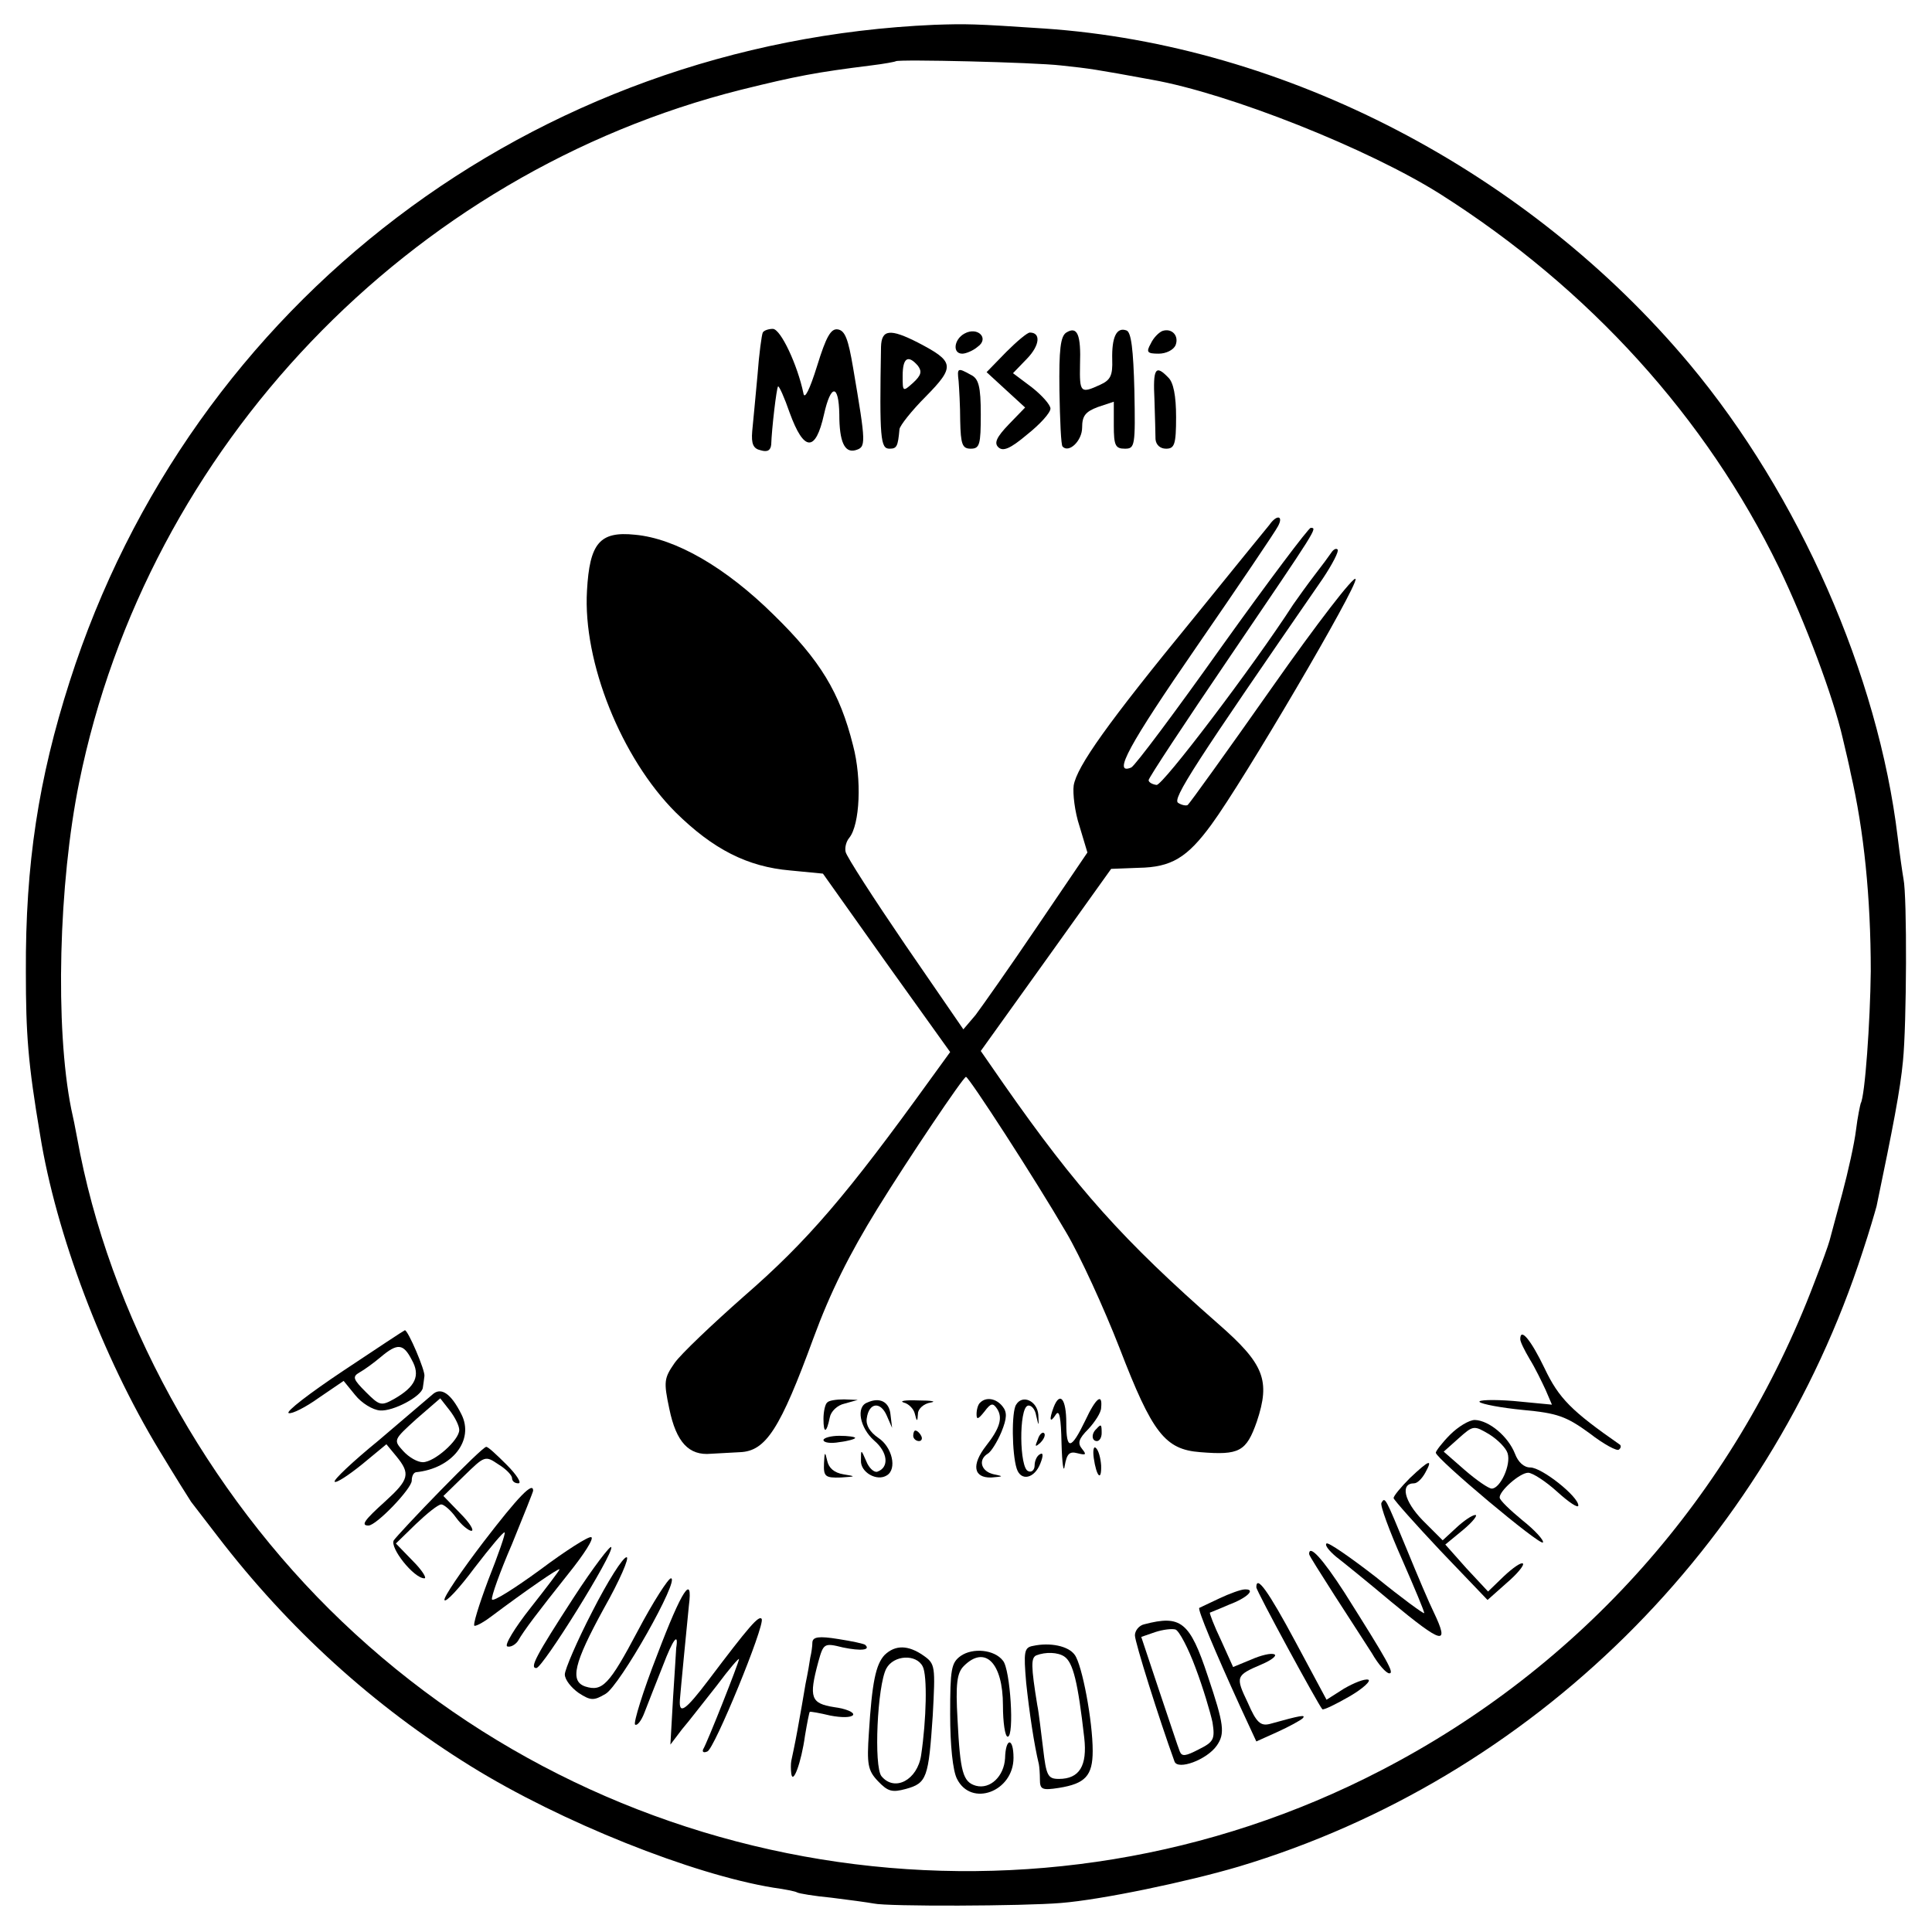 <?xml version="1.0" standalone="no"?>
<!DOCTYPE svg PUBLIC "-//W3C//DTD SVG 20010904//EN"
 "http://www.w3.org/TR/2001/REC-SVG-20010904/DTD/svg10.dtd">
<svg version="1.0" xmlns="http://www.w3.org/2000/svg"
 width="366pt" height="366pt" viewBox="0 0 366 366"
 preserveAspectRatio="xMidYMid meet">
<g transform="translate(0,366) scale(0.1,-0.1)"
fill="#000000" stroke="none">
<path d="M1770 3613 c-760 -33 -1408 -525 -1638 -1244 -59 -184 -84 -346 -83
-550 0 -118 4 -173 27 -309 30 -187 118 -420 226 -598 29 -48 56 -91 60 -97 4
-5 27 -35 50 -65 135 -176 296 -322 480 -436 171 -106 420 -205 573 -230 22
-3 42 -7 45 -9 3 -2 33 -7 65 -10 33 -4 69 -9 80 -11 26 -6 285 -5 355 1 76 6
239 40 337 69 556 167 1001 606 1182 1166 12 36 23 74 26 85 31 149 45 221 50
275 7 69 8 311 1 345 -2 11 -7 46 -11 79 -37 308 -187 648 -394 896 -306 366
-766 605 -1223 636 -134 9 -147 9 -208 7z m240 -77 c56 -6 63 -7 172 -27 147
-26 411 -131 547 -217 282 -179 503 -423 641 -707 50 -104 103 -245 121 -324
6 -25 13 -55 15 -66 25 -108 38 -235 38 -375 -1 -95 -11 -237 -19 -250 -1 -3
-6 -26 -9 -51 -3 -25 -15 -79 -26 -120 -11 -41 -22 -81 -24 -89 -2 -8 -15 -44
-29 -80 -153 -403 -442 -728 -821 -924 -646 -335 -1441 -221 -1968 282 -257
245 -442 583 -502 917 -3 17 -8 41 -11 54 -31 154 -24 428 15 619 129 635 625
1154 1254 1312 105 26 142 33 246 46 25 3 46 7 47 8 5 4 261 -2 313 -8z"/>
<path d="M1445 3030 c-2 -4 -7 -40 -10 -81 -4 -41 -8 -88 -10 -106 -2 -24 2
-33 16 -36 13 -4 19 0 20 11 1 30 10 107 13 110 2 1 12 -21 22 -50 27 -74 49
-75 65 -3 13 58 28 58 29 0 0 -52 10 -73 30 -68 21 6 21 10 -4 157 -9 53 -15
70 -29 72 -13 2 -22 -14 -39 -69 -14 -45 -24 -65 -26 -52 -11 53 -43 122 -58
122 -8 0 -17 -3 -19 -7z"/>
<path d="M1827 3028 c-20 -11 -23 -38 -4 -38 7 0 21 6 29 13 23 16 0 39 -25
25z"/>
<path d="M2020 3030 c-11 -7 -14 -32 -13 -110 1 -56 3 -104 6 -106 12 -13 37
11 37 36 0 22 6 30 30 39 l30 10 0 -45 c0 -38 3 -44 21 -44 19 0 20 5 18 110
-2 78 -6 111 -15 114 -19 7 -28 -13 -27 -55 1 -30 -3 -39 -23 -48 -37 -17 -39
-15 -38 38 2 57 -5 74 -26 61z"/>
<path d="M2202 3033 c-7 -3 -17 -13 -22 -24 -9 -16 -7 -19 15 -19 14 0 28 7
32 16 7 18 -7 33 -25 27z"/>
<path d="M1669 3003 c-3 -174 -1 -193 16 -193 14 0 16 4 19 37 1 7 23 35 50
62 56 57 54 66 -15 102 -53 27 -69 25 -70 -8z m70 -36 c8 -11 6 -18 -9 -32
-20 -18 -20 -17 -20 13 0 34 10 41 29 19z"/>
<path d="M1906 2993 l-37 -38 37 -34 36 -33 -31 -32 c-23 -24 -28 -35 -20 -43
9 -9 23 -3 55 24 24 19 44 41 44 49 0 7 -16 25 -35 40 l-36 27 27 28 c24 25
26 49 5 49 -5 0 -25 -17 -45 -37z"/>
<path d="M1816 2938 c1 -13 3 -47 3 -75 1 -45 4 -53 20 -53 17 0 19 8 19 65 0
53 -4 68 -19 75 -25 14 -26 13 -23 -12z"/>
<path d="M2187 2903 c1 -32 2 -66 2 -75 1 -11 9 -18 20 -18 16 0 19 8 19 60 0
40 -5 66 -15 75 -24 25 -29 17 -26 -42z"/>
<path d="M2405 2666 c-6 -7 -70 -86 -143 -176 -164 -200 -222 -282 -228 -318
-2 -15 2 -50 11 -77 l15 -50 -95 -140 c-52 -77 -105 -152 -117 -168 l-23 -27
-110 160 c-60 88 -111 167 -113 176 -2 8 1 20 7 27 20 25 24 111 7 175 -25
100 -62 161 -150 247 -91 90 -186 145 -263 152 -67 7 -86 -16 -91 -106 -8
-135 65 -317 168 -420 71 -70 136 -103 217 -110 l62 -6 120 -169 121 -169 -37
-51 c-158 -219 -233 -307 -354 -412 -60 -53 -119 -109 -131 -126 -20 -29 -21
-35 -10 -87 13 -63 37 -89 79 -85 15 1 40 2 55 3 49 2 76 44 139 216 32 87 68
159 121 245 58 94 163 250 168 250 6 -1 130 -192 190 -295 26 -44 71 -142 101
-219 62 -161 86 -192 153 -197 74 -6 87 1 107 58 26 78 14 109 -73 185 -180
158 -268 256 -407 455 l-43 62 124 173 123 172 52 2 c62 1 92 19 138 82 61 83
277 451 273 465 -2 8 -73 -84 -158 -205 -85 -121 -157 -221 -160 -223 -3 -2
-12 0 -18 4 -12 7 31 73 274 425 18 27 31 52 28 55 -3 3 -8 0 -12 -6 -4 -6
-18 -25 -32 -43 -13 -17 -31 -42 -40 -55 -77 -119 -248 -344 -259 -342 -8 1
-15 5 -15 9 -1 3 69 109 154 234 167 246 166 244 153 244 -4 0 -80 -101 -168
-224 -88 -124 -165 -227 -172 -230 -36 -15 -5 42 124 229 80 116 149 218 154
228 11 20 -2 23 -16 3z"/>
<path d="M650 1063 c-63 -42 -110 -78 -103 -80 6 -2 32 11 57 29 l47 32 22
-27 c12 -15 33 -28 47 -29 25 -2 79 27 81 43 1 5 2 15 3 22 2 10 -31 87 -37
87 -1 0 -54 -35 -117 -77z m130 21 c17 -30 7 -51 -33 -74 -25 -14 -28 -13 -54
13 -24 24 -26 29 -12 37 9 5 27 18 40 29 32 27 43 26 59 -5z"/>
<path d="M2880 1123 c0 -5 8 -21 18 -38 10 -16 23 -43 30 -58 l12 -28 -73 7
c-39 3 -68 2 -64 -2 4 -4 41 -11 82 -15 65 -6 82 -12 126 -44 27 -21 53 -35
56 -31 4 3 4 7 2 9 -92 64 -116 88 -143 145 -26 54 -46 78 -46 55z"/>
<path d="M819 1018 c-8 -7 -54 -46 -102 -87 -49 -40 -86 -75 -83 -78 3 -3 26
12 52 33 l46 38 19 -23 c27 -33 24 -44 -21 -85 -40 -36 -47 -46 -32 -46 15 0
82 70 82 85 0 8 3 15 8 16 69 7 111 61 86 110 -20 40 -39 52 -55 37z m51 -67
c0 -19 -47 -61 -69 -61 -10 0 -26 9 -37 21 -19 21 -19 21 25 61 l45 39 18 -23
c10 -13 18 -29 18 -37z"/>
<path d="M1567 1003 c-4 -3 -7 -18 -7 -31 0 -29 6 -27 12 3 2 11 14 23 28 26
l25 7 -26 1 c-14 0 -29 -2 -32 -6z"/>
<path d="M1643 1003 c-22 -8 -14 -48 13 -72 26 -22 29 -51 6 -59 -6 -2 -16 7
-21 20 -10 23 -10 23 -10 1 -1 -22 30 -40 49 -28 20 12 10 54 -16 71 -16 11
-24 24 -22 37 4 30 26 33 38 5 l10 -23 -3 25 c-2 24 -20 34 -44 23z"/>
<path d="M1712 1003 c9 -2 19 -12 21 -21 4 -16 5 -16 6 0 0 9 11 19 24 21 12
2 2 4 -23 4 -25 1 -37 -1 -28 -4z"/>
<path d="M1857 1003 c-4 -3 -7 -13 -7 -22 0 -11 3 -10 15 5 12 16 16 17 24 5
11 -17 5 -37 -21 -70 -28 -36 -24 -61 10 -60 23 2 24 2 5 6 -24 5 -31 27 -12
39 6 3 18 22 26 41 11 27 11 38 2 49 -12 15 -31 18 -42 7z"/>
<path d="M1925 999 c-9 -13 -8 -93 1 -121 8 -25 34 -19 45 10 6 15 5 21 -1 17
-6 -3 -10 -13 -10 -21 0 -9 -6 -14 -12 -11 -17 5 -18 119 -1 124 6 2 14 -6 16
-19 5 -21 5 -21 4 2 -2 26 -30 39 -42 19z"/>
<path d="M1996 994 c-9 -24 -7 -31 4 -14 7 11 10 -6 11 -55 1 -38 4 -57 6 -42
4 23 9 28 24 24 16 -4 18 -3 9 8 -9 11 -7 19 12 38 12 13 24 31 24 40 3 29
-10 19 -30 -24 -27 -56 -36 -57 -36 -5 0 46 -12 61 -24 30z"/>
<path d="M2747 942 c-15 -15 -27 -31 -27 -34 0 -11 199 -178 203 -170 2 4 -15
23 -39 42 -23 19 -43 38 -43 43 -1 12 38 47 54 47 8 0 33 -16 55 -36 22 -20
40 -32 40 -26 0 17 -69 72 -91 72 -12 0 -23 10 -29 26 -13 33 -49 63 -76 64
-11 0 -32 -13 -47 -28z m109 -35 c7 -22 -14 -67 -30 -67 -6 0 -29 16 -51 35
l-40 35 28 25 c28 25 29 25 58 8 16 -10 32 -26 35 -36z"/>
<path d="M2077 953 c-10 -9 -9 -23 1 -23 5 0 9 7 9 15 0 17 -1 18 -10 8z"/>
<path d="M1730 940 c0 -5 5 -10 11 -10 5 0 7 5 4 10 -3 6 -8 10 -11 10 -2 0
-4 -4 -4 -10z"/>
<path d="M1966 933 c-6 -14 -5 -15 5 -6 7 7 10 15 7 18 -3 3 -9 -2 -12 -12z"/>
<path d="M1560 932 c0 -5 14 -7 30 -4 17 2 30 6 30 8 0 2 -13 4 -30 4 -16 0
-30 -4 -30 -8z"/>
<path d="M835 837 c-44 -45 -84 -88 -89 -95 -8 -14 38 -72 58 -72 5 0 -4 15
-22 33 l-32 33 38 37 c21 20 42 37 48 37 5 0 18 -11 28 -25 10 -14 24 -25 29
-25 6 0 -3 15 -21 33 l-32 33 39 38 c39 38 40 39 65 22 15 -9 26 -21 26 -26 0
-6 5 -10 12 -10 7 0 -3 16 -22 35 -19 19 -36 35 -39 34 -4 0 -42 -37 -86 -82z"/>
<path d="M2072 898 c5 -35 15 -46 14 -14 -1 14 -5 29 -10 33 -4 4 -6 -4 -4
-19z"/>
<path d="M1561 888 c-1 -25 2 -28 32 -27 29 2 29 2 5 6 -18 3 -28 12 -31 26
-4 18 -5 17 -6 -5z"/>
<path d="M2671 860 c-17 -17 -31 -34 -31 -38 1 -4 41 -49 89 -100 l89 -93 36
32 c20 17 34 34 31 37 -3 3 -19 -8 -36 -24 l-30 -29 -41 44 -40 45 34 28 c18
15 28 28 23 28 -6 0 -22 -11 -36 -24 l-26 -24 -38 38 c-35 36 -43 70 -16 70 6
0 15 9 21 20 15 27 8 25 -29 -10z"/>
<path d="M916 739 c-42 -55 -76 -105 -74 -110 2 -6 28 22 57 61 30 39 55 69
57 67 2 -2 -12 -42 -31 -90 -18 -48 -30 -87 -26 -87 5 0 19 8 32 18 64 48 129
93 129 89 0 -2 -25 -35 -55 -73 -30 -38 -50 -71 -44 -73 6 -2 15 3 20 10 12
21 38 55 96 128 29 36 49 67 43 69 -5 2 -49 -26 -97 -62 -48 -35 -89 -61 -91
-56 -2 4 15 52 38 105 22 54 40 99 40 101 0 18 -28 -11 -94 -97z"/>
<path d="M2617 813 c-3 -4 15 -53 39 -107 24 -55 43 -100 42 -102 -2 -1 -43
29 -91 68 -49 38 -91 67 -94 64 -4 -3 5 -14 18 -25 13 -10 60 -48 104 -85 98
-81 112 -85 81 -20 -8 16 -31 70 -51 119 -41 99 -41 100 -48 88z"/>
<path d="M1087 634 c-72 -111 -84 -134 -71 -134 12 0 147 217 142 229 -1 5
-34 -38 -71 -95z"/>
<path d="M2480 716 c0 -3 22 -37 48 -78 26 -40 58 -90 71 -110 12 -21 27 -38
33 -38 10 0 -3 23 -85 153 -42 65 -67 92 -67 73z"/>
<path d="M1122 607 c-29 -56 -52 -110 -52 -119 0 -10 12 -25 26 -35 23 -15 29
-15 51 -2 27 15 142 219 124 219 -5 0 -34 -45 -63 -100 -54 -102 -67 -115 -99
-105 -30 10 -22 44 35 148 30 53 49 97 43 97 -7 0 -36 -46 -65 -103z"/>
<path d="M2380 653 c0 -7 117 -222 125 -231 2 -2 25 9 51 24 26 15 42 30 36
32 -7 2 -27 -6 -46 -17 l-33 -21 -59 110 c-52 97 -74 127 -74 103z"/>
<path d="M1245 525 c-27 -69 -45 -128 -42 -132 4 -3 12 7 18 23 6 16 22 56 35
89 19 50 30 64 25 33 0 -4 -3 -46 -6 -95 l-5 -88 22 29 c13 15 42 53 66 83 23
31 42 53 42 50 0 -6 -60 -158 -68 -171 -2 -5 1 -7 8 -4 13 4 109 238 103 251
-5 8 -24 -14 -101 -116 -44 -58 -56 -66 -54 -37 1 14 14 149 17 178 8 62 -13
31 -60 -93z"/>
<path d="M2310 632 c-19 -9 -36 -17 -38 -18 -4 -2 30 -83 77 -186 l31 -67 40
18 c22 10 44 22 48 26 6 7 -2 6 -63 -11 -17 -4 -25 3 -41 40 -24 50 -23 52 26
73 19 8 30 17 24 19 -6 3 -26 -2 -44 -10 l-34 -14 -23 51 c-13 27 -22 51 -21
52 2 1 18 7 36 15 35 13 52 30 30 29 -7 0 -29 -8 -48 -17z"/>
<path d="M2168 583 c-10 -2 -18 -12 -18 -21 0 -13 46 -159 75 -239 6 -17 61 3
80 30 16 23 14 40 -17 132 -34 103 -51 116 -120 98z m97 -83 c14 -37 28 -84
32 -103 5 -32 2 -37 -26 -51 -25 -13 -32 -14 -36 -4 -3 7 -20 59 -39 115 l-34
102 26 9 c15 5 32 7 39 5 7 -3 24 -35 38 -73z"/>
<path d="M1539 549 c0 -8 -2 -21 -4 -29 -1 -8 -5 -31 -9 -50 -3 -19 -10 -58
-15 -86 -5 -28 -11 -55 -12 -60 -1 -5 -1 -16 0 -24 3 -22 19 21 26 72 4 24 8
44 9 45 1 1 18 -2 39 -7 21 -4 39 -4 43 1 3 5 -13 12 -36 15 -44 7 -48 18 -30
85 10 36 11 37 47 28 34 -7 53 -5 42 5 -2 2 -25 7 -51 11 -37 6 -48 4 -49 -6z"/>
<path d="M1957 542 c-17 -3 -18 -11 -13 -70 6 -56 15 -117 24 -154 1 -5 2 -18
2 -29 0 -19 4 -21 36 -16 50 8 64 23 64 70 0 57 -20 163 -34 182 -12 17 -47
24 -79 17z m59 -20 c17 -11 26 -49 38 -154 6 -53 -9 -78 -48 -78 -21 0 -24 6
-30 58 -4 31 -8 68 -11 82 -12 74 -12 89 -2 94 18 7 41 6 53 -2z"/>
<path d="M1676 525 c-17 -18 -24 -52 -30 -148 -4 -59 -2 -71 17 -91 19 -20 27
-22 53 -15 40 11 43 21 51 139 5 94 5 98 -18 114 -29 20 -53 20 -73 1z m72
-22 c9 -17 7 -101 -3 -168 -7 -47 -50 -70 -75 -40 -15 18 -8 172 9 204 14 26
57 28 69 4z"/>
<path d="M1820 523 c-18 -13 -20 -25 -20 -111 0 -58 5 -107 13 -122 27 -54
107 -24 107 40 0 39 -15 39 -16 -1 -2 -34 -28 -59 -55 -52 -25 7 -30 26 -35
125 -4 69 -1 89 12 102 40 40 74 6 74 -75 0 -32 4 -59 9 -59 13 0 5 128 -9
144 -16 21 -57 25 -80 9z"/>
</g>
</svg>
